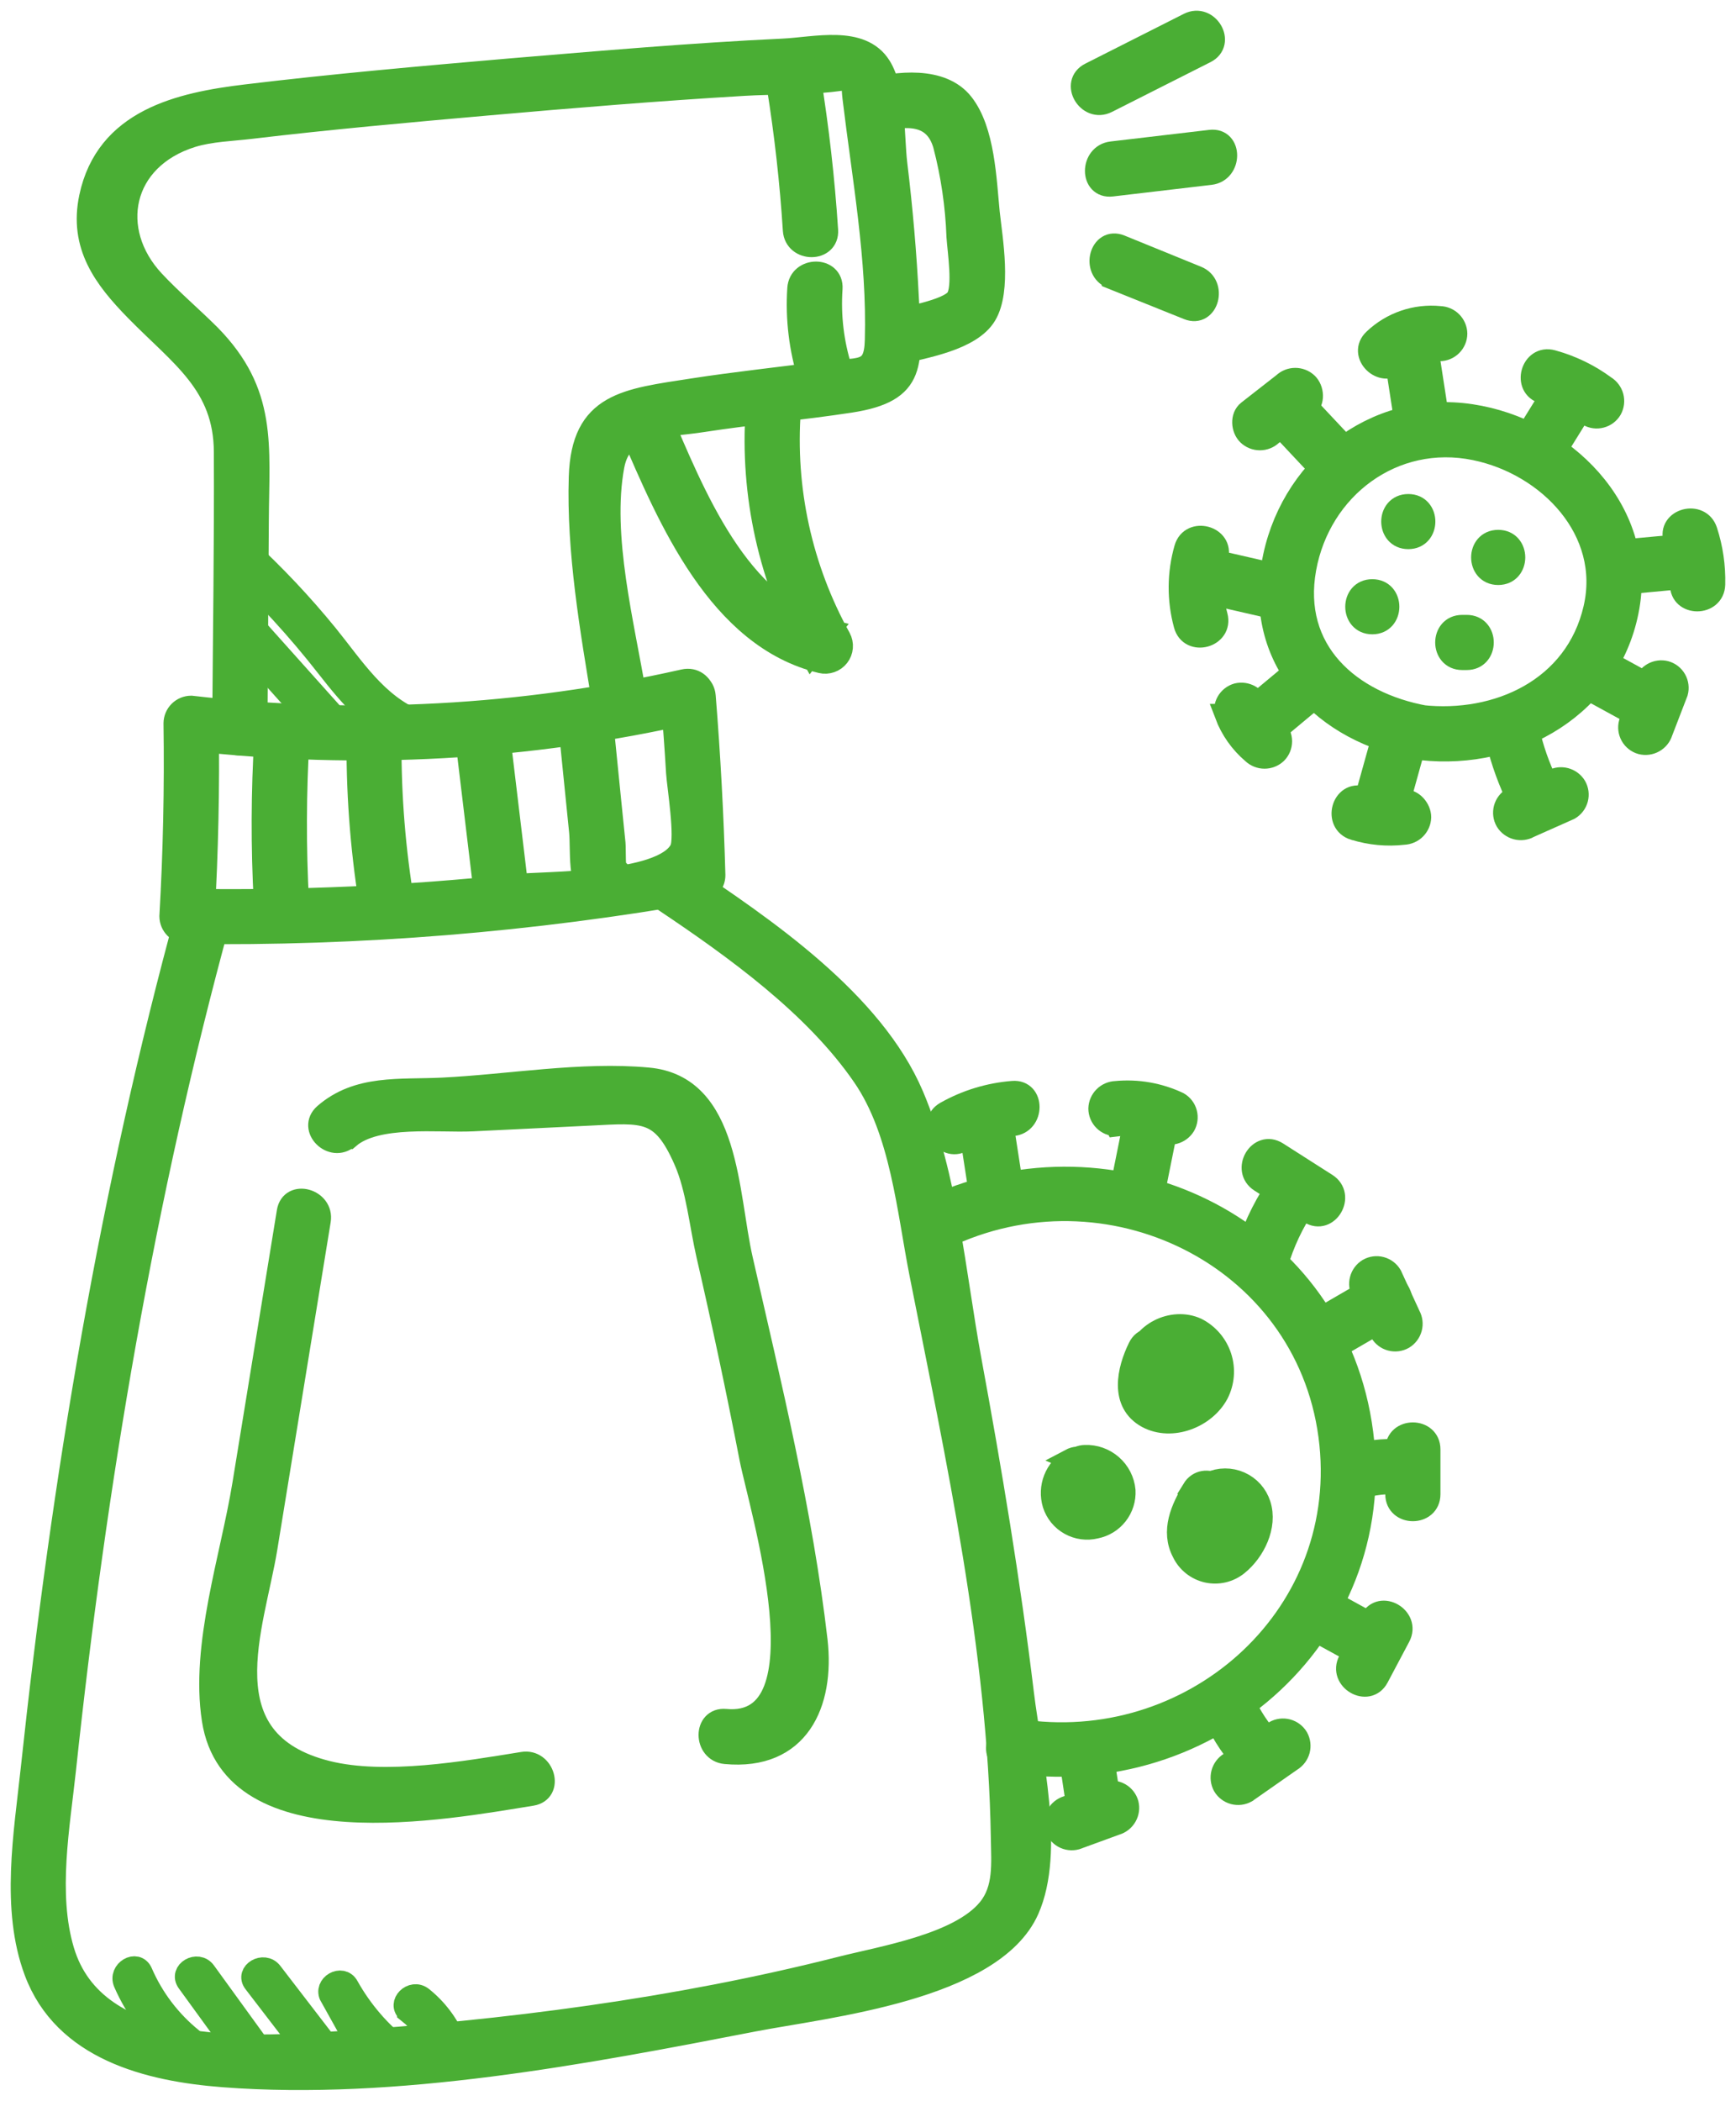 <svg width="81" height="98" viewBox="0 0 81 98" fill="none" xmlns="http://www.w3.org/2000/svg">
<path d="M31.322 32.477C31.417 33.669 31.509 34.859 31.578 36.051C31.616 36.656 32.015 39.095 31.742 39.631C30.905 41.259 25.416 41.124 24.004 41.279C18.93 41.816 13.827 42.043 8.724 41.961L9.515 42.749C9.687 39.745 9.752 36.743 9.708 33.741L8.917 34.526C16.735 35.416 24.648 34.98 32.32 33.236C33.309 33.013 32.895 31.497 31.9 31.72C24.364 33.422 16.593 33.839 8.917 32.953C8.708 32.955 8.509 33.039 8.361 33.186C8.214 33.334 8.13 33.533 8.129 33.741C8.173 36.748 8.109 39.751 7.936 42.749C7.939 42.957 8.023 43.155 8.17 43.301C8.317 43.448 8.516 43.532 8.724 43.535C16.784 43.641 24.835 42.987 32.771 41.583C32.937 41.536 33.083 41.436 33.187 41.299C33.291 41.162 33.347 40.995 33.346 40.823C33.27 38.037 33.119 35.255 32.895 32.477C32.818 31.488 31.242 31.479 31.322 32.477Z" fill="#4AAE34" stroke="#4AAE34"/>
<path d="M8.739 42.466C5.159 55.518 2.901 69.087 1.464 82.538C1.142 85.544 0.529 89.044 1.625 91.973C2.982 95.605 6.901 96.599 10.418 96.868C18.469 97.488 27.279 95.805 35.178 94.272C38.511 93.627 46.318 92.839 47.985 89.093C49.21 86.338 48.089 81.861 47.747 79.029C47.114 73.787 46.243 68.574 45.285 63.38C44.561 59.436 44.19 54.83 42.603 51.104C40.725 46.693 35.684 43.285 31.811 40.691C30.966 40.118 30.175 41.488 31.015 42.05C34.304 44.254 38.013 46.922 40.271 50.213C42.042 52.792 42.338 56.43 42.933 59.439C44.633 68.038 46.594 76.972 46.732 85.751C46.749 86.917 46.873 88.118 46.108 89.049C44.753 90.706 41.142 91.282 39.207 91.775C31.575 93.713 23.533 94.748 15.686 95.258C11.594 95.524 4.454 95.997 2.965 90.99C2.177 88.344 2.761 85.212 3.048 82.538C4.469 69.23 6.723 55.799 10.265 42.884C10.533 41.907 9.012 41.488 8.744 42.466H8.739Z" fill="#4AAE34" stroke="#4AAE34"/>
<path d="M44.385 57.602C52.04 54.162 61.192 58.831 62.061 67.373C62.895 75.579 55.508 81.947 47.496 80.683C46.505 80.525 46.076 82.039 47.077 82.199C56.497 83.687 65.057 76.054 63.51 66.407C62.012 57.08 51.971 52.474 43.589 56.243C42.666 56.662 43.465 58.014 44.385 57.602Z" fill="#4AAE34" stroke="#4AAE34"/>
<path d="M11.982 33.986C12.005 30.763 12.025 27.538 12.043 24.31C12.063 20.733 12.448 18.331 9.8 15.629C8.937 14.769 8.011 13.986 7.183 13.101C5.001 10.762 5.639 7.411 8.969 6.374C9.831 6.11 10.815 6.087 11.695 5.981C15.358 5.545 19.036 5.216 22.708 4.892C26.707 4.539 30.71 4.21 34.715 3.972C36.05 3.894 37.427 3.937 38.741 3.797C40.015 3.659 39.684 3.53 39.808 4.559C40.254 8.285 40.958 12.075 40.852 15.855C40.814 17.506 40.095 17.125 38.264 17.371C36.294 17.635 34.319 17.841 32.355 18.145C29.192 18.635 27.147 18.79 27.038 22.252C26.929 25.715 27.558 29.358 28.128 32.797C28.292 33.794 29.813 33.37 29.649 32.381C29.111 29.14 28.024 24.995 28.634 21.731C28.999 19.779 30.963 19.945 32.775 19.661C35.075 19.306 37.375 19.105 39.675 18.753C42.816 18.271 42.525 16.933 42.376 13.957C42.272 11.842 42.088 9.724 41.832 7.62C41.683 6.348 41.778 4.198 41.082 3.092C40.184 1.659 38.031 2.232 36.524 2.301C32.268 2.501 28.016 2.874 23.771 3.227C19.671 3.582 15.562 3.943 11.476 4.436C8.376 4.809 4.955 5.583 4.19 9.2C3.715 11.455 4.848 12.972 6.335 14.491C8.422 16.623 10.467 17.93 10.478 21.083C10.498 25.382 10.432 29.681 10.401 33.981C10.401 34.992 11.974 34.992 11.979 33.981L11.982 33.986Z" fill="#4AAE34" stroke="#4AAE34"/>
<path d="M40.889 5.69C42.272 5.338 43.592 5.254 44.032 6.759C44.398 8.159 44.609 9.595 44.661 11.041C44.705 11.732 44.978 13.423 44.621 13.928C44.23 14.481 42.223 14.81 41.444 15.005C40.461 15.255 40.869 16.774 41.864 16.524C43.066 16.218 45.294 15.879 45.999 14.704C46.703 13.529 46.286 11.185 46.148 9.923C45.996 8.393 45.927 6.091 44.932 4.827C43.937 3.563 41.858 3.821 40.469 4.174C39.486 4.426 39.894 5.942 40.889 5.69Z" fill="#4AAE34" stroke="#4AAE34"/>
<path d="M66.314 34.962C70.759 35.449 75.193 32.93 75.998 28.31C76.786 23.773 72.939 19.998 68.645 19.353C64.088 18.659 60.102 21.901 59.355 26.358C58.593 30.924 61.796 34.163 66.104 34.934C67.099 35.111 67.524 33.595 66.523 33.417C62.978 32.781 60.223 30.348 60.916 26.524C61.595 22.781 65.014 20.187 68.829 20.975C72.251 21.68 75.222 24.761 74.376 28.39C73.514 32.116 69.882 33.781 66.325 33.389C65.307 33.277 65.316 34.85 66.314 34.962Z" fill="#4AAE34" stroke="#4AAE34"/>
<path d="M36.277 4.039C36.633 6.263 36.883 8.497 37.027 10.74C37.093 11.746 38.672 11.752 38.606 10.74C38.45 8.353 38.181 5.98 37.798 3.62C37.637 2.626 36.118 3.047 36.277 4.039Z" fill="#4AAE34" stroke="#4AAE34"/>
<path d="M37.234 13.46C37.142 14.866 37.312 16.277 37.735 17.622C38.022 18.587 39.558 18.175 39.256 17.206C38.875 15.996 38.725 14.725 38.813 13.46C38.876 12.448 37.3 12.451 37.234 13.46Z" fill="#4AAE34" stroke="#4AAE34"/>
<path d="M29.427 20.11C31.184 24.188 33.516 29.754 38.316 30.907C38.465 30.942 38.621 30.934 38.766 30.883C38.911 30.832 39.038 30.741 39.132 30.62C39.226 30.499 39.283 30.353 39.295 30.201C39.308 30.048 39.276 29.895 39.204 29.76C37.403 26.511 36.591 22.808 36.869 19.106C36.935 18.098 35.359 18.1 35.291 19.106C35.013 23.088 35.9 27.064 37.844 30.554L38.732 29.407C34.457 28.381 32.36 22.976 30.79 19.333C30.391 18.407 29.031 19.207 29.427 20.127V20.11Z" fill="#4AAE34" stroke="#4AAE34"/>
<path d="M51.657 4.775L56.258 2.451C57.164 1.992 56.364 0.637 55.462 1.092L50.861 3.417C49.955 3.875 50.755 5.231 51.657 4.775Z" fill="#4AAE34" stroke="#4AAE34"/>
<path d="M51.873 8.668L56.474 8.126C57.469 8.012 57.48 6.435 56.474 6.556L51.873 7.097C50.878 7.212 50.867 8.785 51.873 8.668Z" fill="#4AAE34" stroke="#4AAE34"/>
<path d="M51.862 12.987L55.427 14.42C56.367 14.804 56.776 13.274 55.847 12.904L52.279 11.451C51.338 11.069 50.93 12.597 51.859 12.967L51.862 12.987Z" fill="#4AAE34" stroke="#4AAE34"/>
<path d="M45.225 52.56L45.777 56.126C45.932 57.123 47.453 56.699 47.298 55.708L46.746 52.142C46.591 51.145 45.07 51.569 45.225 52.56Z" fill="#4AAE34" stroke="#4AAE34"/>
<path d="M52.954 52.133C52.742 53.177 52.531 54.222 52.322 55.269C52.123 56.255 53.645 56.679 53.843 55.687C54.054 54.642 54.265 53.596 54.475 52.549C54.674 51.563 53.153 51.139 52.954 52.133Z" fill="#4AAE34" stroke="#4AAE34"/>
<path d="M59.772 55.08C59.09 56.03 58.559 57.079 58.196 58.19C57.88 59.156 59.401 59.568 59.717 58.608C60.045 57.629 60.523 56.706 61.135 55.874C61.73 55.051 60.361 54.266 59.772 55.08Z" fill="#4AAE34" stroke="#4AAE34"/>
<path d="M62.593 62.732L65.02 61.325C65.897 60.815 65.103 59.456 64.223 59.966L61.796 61.376C60.919 61.884 61.713 63.245 62.593 62.732Z" fill="#4AAE34" stroke="#4AAE34"/>
<path d="M63.602 69.382C64.288 69.198 65.003 69.153 65.707 69.25C66.129 69.305 66.495 68.849 66.495 68.465C66.49 68.258 66.406 68.06 66.259 67.913C66.112 67.766 65.915 67.682 65.707 67.677C64.861 67.573 64.003 67.637 63.182 67.866C62.205 68.135 62.607 69.651 63.602 69.382Z" fill="#4AAE34" stroke="#4AAE34"/>
<path d="M61.558 76.198L63.45 77.235C64.341 77.723 65.138 76.376 64.246 75.877L62.354 74.839C61.463 74.352 60.666 75.699 61.558 76.198Z" fill="#4AAE34" stroke="#4AAE34"/>
<path d="M56.669 80.122C57.055 80.961 57.578 81.731 58.216 82.4C58.912 83.137 60.028 82.025 59.332 81.288C58.792 80.712 58.353 80.049 58.032 79.328C57.926 79.148 57.753 79.017 57.551 78.963C57.348 78.91 57.133 78.938 56.951 79.041C56.774 79.15 56.646 79.321 56.592 79.521C56.539 79.721 56.564 79.934 56.664 80.116L56.669 80.122Z" fill="#4AAE34" stroke="#4AAE34"/>
<path d="M49.915 82.028C50.049 82.937 50.185 83.844 50.323 84.748C50.386 85.172 50.915 85.396 51.292 85.298C51.491 85.239 51.66 85.106 51.763 84.926C51.866 84.746 51.895 84.533 51.844 84.332C51.709 83.424 51.557 82.518 51.436 81.612C51.373 81.188 50.841 80.965 50.467 81.062C50.268 81.121 50.1 81.255 49.997 81.435C49.894 81.615 49.865 81.827 49.915 82.028Z" fill="#4AAE34" stroke="#4AAE34"/>
<path d="M44.92 53.237C45.633 52.824 46.428 52.572 47.249 52.497C48.253 52.408 48.261 50.835 47.249 50.924C46.15 51.011 45.083 51.337 44.124 51.878C43.241 52.377 44.035 53.735 44.92 53.237Z" fill="#4AAE34" stroke="#4AAE34"/>
<path d="M52.074 52.514C52.796 52.419 53.529 52.518 54.199 52.801C54.382 52.9 54.595 52.925 54.796 52.872C54.996 52.818 55.169 52.69 55.278 52.514C55.382 52.334 55.41 52.119 55.356 51.918C55.303 51.716 55.171 51.544 54.99 51.439C54.081 51.009 53.071 50.833 52.069 50.929C51.862 50.936 51.665 51.02 51.519 51.166C51.372 51.312 51.287 51.508 51.281 51.715C51.282 51.923 51.366 52.122 51.513 52.269C51.66 52.416 51.86 52.501 52.069 52.503L52.074 52.514Z" fill="#4AAE34" stroke="#4AAE34"/>
<path d="M58.8 55.12L61.1 56.585C61.963 57.132 62.751 55.77 61.897 55.229L59.596 53.761C58.734 53.214 57.946 54.575 58.8 55.12Z" fill="#4AAE34" stroke="#4AAE34"/>
<path d="M63.55 60.279L64.413 62.153C64.518 62.333 64.691 62.465 64.893 62.518C65.095 62.572 65.31 62.544 65.491 62.44C65.669 62.332 65.798 62.16 65.852 61.96C65.906 61.76 65.879 61.546 65.779 61.365L64.916 59.49C64.81 59.311 64.638 59.18 64.436 59.126C64.234 59.072 64.019 59.1 63.838 59.204C63.66 59.312 63.53 59.484 63.477 59.685C63.423 59.886 63.449 60.099 63.55 60.281V60.279Z" fill="#4AAE34" stroke="#4AAE34"/>
<path d="M65.135 67.614C65.135 68.309 65.135 69.006 65.135 69.703C65.135 70.715 66.71 70.718 66.71 69.703C66.71 69.006 66.71 68.309 66.71 67.614C66.71 66.602 65.135 66.599 65.135 67.614Z" fill="#4AAE34" stroke="#4AAE34"/>
<path d="M63.947 75.561L62.938 77.465C62.463 78.359 63.826 79.153 64.301 78.258L65.31 76.355C65.784 75.461 64.424 74.667 63.947 75.561Z" fill="#4AAE34" stroke="#4AAE34"/>
<path d="M58.165 83.596L60.261 82.131C60.438 82.023 60.567 81.851 60.621 81.651C60.674 81.451 60.648 81.238 60.548 81.056C60.442 80.877 60.27 80.747 60.068 80.693C59.866 80.64 59.652 80.667 59.47 80.77L57.371 82.234C57.194 82.343 57.065 82.516 57.012 82.716C56.959 82.916 56.984 83.13 57.084 83.312C57.19 83.491 57.362 83.621 57.564 83.675C57.766 83.728 57.98 83.701 58.162 83.599L58.165 83.596Z" fill="#4AAE34" stroke="#4AAE34"/>
<path d="M50.211 85.788L52.08 85.106C52.279 85.046 52.446 84.912 52.548 84.732C52.651 84.552 52.68 84.34 52.629 84.14C52.572 83.94 52.439 83.77 52.258 83.667C52.077 83.564 51.862 83.536 51.66 83.589L49.791 84.271C49.593 84.332 49.425 84.465 49.323 84.645C49.221 84.825 49.192 85.037 49.242 85.237C49.299 85.438 49.432 85.608 49.613 85.711C49.795 85.814 50.01 85.841 50.211 85.788Z" fill="#4AAE34" stroke="#4AAE34"/>
<path d="M53.127 62.858C52.612 63.907 52.264 65.438 53.523 66.126C54.674 66.742 56.235 66.126 56.825 65.025C56.962 64.76 57.045 64.47 57.069 64.173C57.094 63.876 57.059 63.576 56.967 63.292C56.875 63.009 56.728 62.745 56.534 62.519C56.339 62.292 56.102 62.105 55.835 61.97C54.72 61.46 53.224 62.176 53.046 63.423C52.998 63.624 53.029 63.835 53.131 64.014C53.233 64.194 53.401 64.328 53.598 64.389C53.966 64.495 54.51 64.26 54.567 63.841C54.702 62.904 55.884 63.618 55.384 64.366C55.229 64.601 54.587 64.982 54.297 64.756C54.007 64.529 54.369 63.896 54.49 63.652C54.932 62.746 53.572 61.947 53.127 62.858Z" fill="#4AAE34" stroke="#4AAE34"/>
<path d="M55.663 69.485C55.122 70.368 54.648 71.423 55.183 72.426C55.292 72.653 55.452 72.853 55.651 73.01C55.849 73.167 56.08 73.277 56.327 73.333C56.574 73.388 56.831 73.386 57.077 73.329C57.324 73.271 57.554 73.158 57.751 72.999C58.533 72.371 59.116 71.185 58.794 70.187C58.721 69.958 58.6 69.747 58.439 69.567C58.278 69.388 58.081 69.245 57.86 69.147C57.639 69.05 57.4 69 57.159 69.001C56.917 69.003 56.679 69.055 56.459 69.156C56.066 69.325 55.985 69.898 56.172 70.233C56.28 70.41 56.453 70.539 56.653 70.592C56.854 70.645 57.068 70.62 57.25 70.52C57.014 70.62 57.285 70.506 57.288 70.675C57.299 70.791 57.29 70.908 57.262 71.022C57.21 71.191 56.919 71.824 56.721 71.818C56.109 71.804 56.922 70.428 57.009 70.271C57.538 69.411 56.175 68.611 55.646 69.477L55.663 69.485Z" fill="#4AAE34" stroke="#4AAE34"/>
<path d="M49.964 68.092C49.611 68.295 49.339 68.611 49.189 68.988C49.04 69.365 49.023 69.782 49.141 70.17C49.269 70.571 49.545 70.908 49.913 71.113C50.281 71.319 50.713 71.377 51.123 71.276C51.522 71.198 51.88 70.979 52.129 70.659C52.379 70.338 52.505 69.939 52.483 69.534C52.441 69.076 52.225 68.653 51.878 68.35C51.532 68.047 51.083 67.888 50.622 67.906C50.415 67.911 50.217 67.995 50.071 68.141C49.924 68.288 49.839 68.484 49.834 68.691C49.836 68.899 49.919 69.098 50.067 69.245C50.214 69.392 50.414 69.475 50.622 69.477C50.622 69.477 50.875 69.477 50.763 69.477C50.651 69.477 50.846 69.534 50.795 69.491C50.976 69.643 50.746 69.428 50.895 69.605C50.835 69.537 50.976 69.72 50.913 69.626C50.938 69.666 50.913 69.769 50.936 69.626C50.907 69.732 50.936 69.646 50.898 69.68C50.861 69.714 50.864 69.717 50.898 69.68L50.798 69.737C50.798 69.737 50.74 69.737 50.757 69.737C50.849 69.737 50.651 69.737 50.631 69.737C50.772 69.737 50.565 69.671 50.665 69.737C50.527 69.643 50.648 69.723 50.665 69.757C50.573 69.608 50.665 69.838 50.628 69.666C50.654 69.803 50.628 69.594 50.628 69.565C50.628 69.7 50.651 69.505 50.662 69.471C50.628 69.562 50.706 69.471 50.662 69.471C50.619 69.471 50.645 69.496 50.703 69.436C50.645 69.482 50.657 69.479 50.734 69.436C51.632 68.963 50.835 67.605 49.938 68.081L49.964 68.092Z" fill="#4AAE34" stroke="#4AAE34"/>
<path d="M65.083 16.607C65.255 17.715 65.427 18.825 65.598 19.938C65.753 20.935 67.271 20.511 67.119 19.519C66.946 18.411 66.775 17.301 66.604 16.189C66.449 15.191 64.928 15.615 65.083 16.607Z" fill="#4AAE34" stroke="#4AAE34"/>
<path d="M59.694 19.865L61.621 21.918C62.317 22.657 63.429 21.545 62.736 20.805L60.81 18.753C60.114 18.011 59.001 19.126 59.694 19.865Z" fill="#4AAE34" stroke="#4AAE34"/>
<path d="M56.255 27.659L58.984 28.284C59.97 28.51 60.393 26.997 59.404 26.768L56.675 26.143C55.689 25.916 55.266 27.433 56.255 27.659Z" fill="#4AAE34" stroke="#4AAE34"/>
<path d="M59.545 34.074L61.609 32.354C61.756 32.206 61.838 32.006 61.838 31.798C61.838 31.59 61.756 31.39 61.609 31.242C61.459 31.098 61.26 31.018 61.051 31.018C60.843 31.018 60.644 31.098 60.494 31.242L58.429 32.962C58.282 33.11 58.2 33.309 58.2 33.518C58.2 33.726 58.282 33.926 58.429 34.074C58.579 34.217 58.779 34.298 58.987 34.298C59.195 34.298 59.395 34.217 59.545 34.074Z" fill="#4AAE34" stroke="#4AAE34"/>
<path d="M64.453 34.555L63.634 37.487C63.363 38.464 64.884 38.883 65.158 37.906C65.431 36.928 65.701 35.951 65.974 34.973C66.247 33.996 64.723 33.58 64.453 34.555Z" fill="#4AAE34" stroke="#4AAE34"/>
<path d="M69.741 34.165C69.948 35.164 70.27 36.135 70.701 37.06C71.121 37.98 72.481 37.18 72.064 36.266C71.7 35.46 71.431 34.614 71.262 33.746C71.064 32.755 69.537 33.173 69.741 34.165Z" fill="#4AAE34" stroke="#4AAE34"/>
<path d="M73.936 32.077L75.989 33.2C76.881 33.687 77.677 32.34 76.786 31.841L74.733 30.718C73.841 30.231 73.045 31.578 73.936 32.077Z" fill="#4AAE34" stroke="#4AAE34"/>
<path d="M75.779 27.235L78.502 26.98C79.506 26.888 79.515 25.314 78.502 25.409L75.779 25.661C74.779 25.756 74.767 27.329 75.779 27.235Z" fill="#4AAE34" stroke="#4AAE34"/>
<path d="M72.507 21.193C72.984 20.419 73.464 19.646 73.945 18.874C74.477 18.014 73.114 17.218 72.582 18.08L71.144 20.399C70.609 21.259 71.975 22.056 72.507 21.193Z" fill="#4AAE34" stroke="#4AAE34"/>
<path d="M12.367 34.36C12.21 36.937 12.201 39.521 12.342 42.099C12.399 43.105 13.975 43.111 13.92 42.099C13.78 39.521 13.789 36.937 13.946 34.36C14.007 33.348 12.428 33.354 12.367 34.36Z" fill="#4AAE34" stroke="#4AAE34"/>
<path d="M16.672 34.159C16.635 36.823 16.827 39.485 17.247 42.116C17.405 43.113 18.926 42.689 18.768 41.697C18.376 39.204 18.199 36.682 18.239 34.159C18.239 33.145 16.675 33.145 16.66 34.159H16.672Z" fill="#4AAE34" stroke="#4AAE34"/>
<path d="M21.681 33.953C21.984 36.458 22.285 38.964 22.584 41.471C22.702 42.465 24.28 42.477 24.16 41.471C23.86 38.966 23.561 36.46 23.259 33.953C23.139 32.961 21.56 32.947 21.681 33.953Z" fill="#4AAE34" stroke="#4AAE34"/>
<path d="M26.543 33.75L27.052 38.783C27.136 39.623 26.943 41.291 27.697 41.873C27.848 42.014 28.047 42.092 28.254 42.092C28.461 42.092 28.661 42.014 28.812 41.873C28.939 41.758 29.029 41.611 29.074 41.447C29.119 41.282 29.116 41.109 29.065 40.947C29.018 40.782 28.918 40.637 28.78 40.533C28.643 40.43 28.475 40.374 28.303 40.373H28.24C27.228 40.416 27.222 41.99 28.24 41.947H28.303L27.544 41.374L27.561 41.477C27.63 41.222 27.697 40.967 27.765 40.712L27.697 40.772H28.812C28.663 40.657 28.714 39.625 28.686 39.339L28.487 37.381C28.366 36.172 28.245 34.96 28.122 33.747C28.021 32.749 26.443 32.741 26.543 33.747V33.75Z" fill="#4AAE34" stroke="#4AAE34"/>
<path d="M65.71 25.117C66.725 25.117 66.728 23.546 65.71 23.546C64.692 23.546 64.692 25.117 65.71 25.117Z" fill="#4AAE34" stroke="#4AAE34"/>
<path d="M64.03 29.09C65.045 29.09 65.048 27.519 64.03 27.519C63.013 27.519 63.015 29.09 64.03 29.09Z" fill="#4AAE34" stroke="#4AAE34"/>
<path d="M69.905 26.79C70.92 26.79 70.923 25.217 69.905 25.217C68.887 25.217 68.887 26.79 69.905 26.79Z" fill="#4AAE34" stroke="#4AAE34"/>
<path d="M68.226 30.757H68.436C69.451 30.757 69.453 29.184 68.436 29.184H68.226C67.211 29.184 67.211 30.757 68.226 30.757Z" fill="#4AAE34" stroke="#4AAE34"/>
<path d="M13.414 56.521C12.72 60.763 12.028 65.006 11.338 69.25C10.783 72.649 9.38 76.765 9.917 80.225C10.855 86.275 20.795 84.386 24.815 83.739C25.816 83.578 25.39 82.062 24.395 82.222C21.741 82.649 17.969 83.314 15.26 82.635C9.601 81.216 11.841 75.905 12.445 72.214C13.273 67.123 14.103 62.031 14.935 56.937C15.096 55.948 13.578 55.521 13.414 56.521Z" fill="#4AAE34" stroke="#4AAE34"/>
<path d="M16.284 53.088C17.566 51.973 20.479 52.354 22.052 52.277L27.515 52.01C30.054 51.884 30.877 51.723 31.938 54.145C32.513 55.455 32.665 57.152 32.987 58.548C33.714 61.7 34.385 64.863 35 68.035C35.437 70.265 38.666 80.669 33.85 80.219C32.838 80.127 32.846 81.698 33.85 81.792C37.26 82.111 38.45 79.482 38.114 76.527C37.424 70.574 35.963 64.598 34.632 58.757C33.93 55.687 34.057 50.637 30.23 50.299C27.144 50.012 23.754 50.617 20.651 50.769C18.639 50.866 16.701 50.614 15.136 51.973C14.371 52.641 15.49 53.75 16.252 53.085L16.284 53.088Z" fill="#4AAE34" stroke="#4AAE34"/>
<path d="M11.326 30.038L14.981 34.119C15.395 34.578 16.071 33.899 15.66 33.443L12.008 29.362C11.597 28.903 10.918 29.582 11.329 30.038H11.326Z" fill="#4AAE34" stroke="#4AAE34"/>
<path d="M10.743 26.206C12.378 27.727 13.89 29.375 15.263 31.136C16.384 32.569 17.474 33.836 19.185 34.535C19.76 34.77 20.007 33.844 19.441 33.612C17.575 32.85 16.496 31.124 15.28 29.62C14.094 28.165 12.804 26.797 11.421 25.527C10.97 25.108 10.288 25.785 10.743 26.206Z" fill="#4AAE34" stroke="#4AAE34"/>
<path d="M5.791 92.498C6.35 93.778 7.209 94.905 8.296 95.785C8.77 96.169 9.446 95.499 8.974 95.106C7.95 94.281 7.143 93.219 6.622 92.013C6.375 91.44 5.547 91.936 5.791 92.498Z" fill="#4AAE34" stroke="#4AAE34"/>
<path d="M8.747 92.463C9.593 93.625 10.436 94.787 11.278 95.948C11.637 96.444 12.471 95.966 12.106 95.467L9.578 91.979C9.219 91.483 8.385 91.962 8.747 92.463Z" fill="#4AAE34" stroke="#4AAE34"/>
<path d="M11.853 92.492C12.669 93.553 13.485 94.615 14.3 95.679C14.671 96.161 15.505 95.68 15.131 95.195L12.681 92.008C12.31 91.526 11.476 92.008 11.853 92.492Z" fill="#4AAE34" stroke="#4AAE34"/>
<path d="M15.415 93.129C16.089 94.349 17.004 95.421 18.104 96.281C18.584 96.657 19.254 95.995 18.782 95.605C17.746 94.803 16.882 93.801 16.243 92.658C15.956 92.12 15.113 92.601 15.415 93.14V93.129Z" fill="#4AAE34" stroke="#4AAE34"/>
<path d="M19.024 93.862C19.627 94.338 20.1 94.958 20.398 95.665C20.463 95.774 20.568 95.854 20.691 95.886C20.814 95.918 20.944 95.901 21.054 95.837C21.163 95.772 21.241 95.667 21.274 95.545C21.306 95.423 21.289 95.293 21.227 95.183C20.895 94.399 20.372 93.71 19.706 93.177C19.225 92.793 18.555 93.464 19.024 93.853V93.862Z" fill="#4AAE34" stroke="#4AAE34"/>
<path d="M55.286 25.58C54.951 26.746 54.943 27.982 55.263 29.152C55.525 30.126 57.046 29.725 56.784 28.733C56.539 27.837 56.547 26.891 56.807 25.999C57.095 25.024 55.565 24.609 55.286 25.58Z" fill="#4AAE34" stroke="#4AAE34"/>
<path d="M57.173 33.337C57.437 34.035 57.874 34.654 58.444 35.137C58.594 35.279 58.794 35.359 59.001 35.359C59.209 35.359 59.409 35.279 59.559 35.137C59.706 34.989 59.788 34.789 59.788 34.581C59.788 34.373 59.706 34.173 59.559 34.025C59.183 33.734 58.887 33.354 58.697 32.919C58.636 32.721 58.502 32.554 58.322 32.452C58.141 32.35 57.929 32.32 57.727 32.368C57.526 32.425 57.356 32.559 57.252 32.74C57.149 32.921 57.121 33.136 57.175 33.337H57.173Z" fill="#4AAE34" stroke="#4AAE34"/>
<path d="M63.191 38.694C63.934 38.925 64.718 38.998 65.491 38.909C65.698 38.902 65.895 38.817 66.042 38.671C66.188 38.524 66.273 38.327 66.279 38.121C66.279 37.736 65.917 37.284 65.491 37.335C64.856 37.42 64.211 37.366 63.599 37.178C62.627 36.877 62.21 38.393 63.179 38.694H63.191Z" fill="#4AAE34" stroke="#4AAE34"/>
<path d="M71.349 38.59L73.235 37.751C73.415 37.645 73.546 37.473 73.6 37.272C73.654 37.071 73.626 36.857 73.522 36.676C73.414 36.499 73.242 36.371 73.041 36.317C72.84 36.264 72.626 36.29 72.444 36.389L70.558 37.229C70.377 37.335 70.246 37.507 70.192 37.709C70.138 37.911 70.166 38.126 70.27 38.307C70.379 38.484 70.552 38.612 70.753 38.666C70.955 38.719 71.169 38.693 71.352 38.593L71.349 38.59Z" fill="#4AAE34" stroke="#4AAE34"/>
<path d="M76.743 31.875C76.503 32.494 76.266 33.112 76.03 33.727C75.975 33.928 76.002 34.142 76.105 34.323C76.208 34.504 76.378 34.637 76.579 34.693C76.781 34.744 76.994 34.715 77.175 34.613C77.356 34.511 77.491 34.344 77.551 34.145L78.264 32.294C78.318 32.093 78.29 31.879 78.187 31.698C78.084 31.517 77.913 31.384 77.712 31.328C77.511 31.277 77.298 31.306 77.117 31.408C76.936 31.51 76.802 31.677 76.743 31.875Z" fill="#4AAE34" stroke="#4AAE34"/>
<path d="M78.114 25.183C78.337 25.852 78.44 26.556 78.419 27.261C78.396 28.273 79.972 28.273 79.998 27.261C80.019 26.415 79.896 25.572 79.635 24.767C79.325 23.807 77.801 24.217 78.114 25.183Z" fill="#4AAE34" stroke="#4AAE34"/>
<path d="M72.016 18.347C72.772 18.558 73.481 18.911 74.106 19.385C74.287 19.488 74.502 19.516 74.704 19.462C74.906 19.409 75.079 19.278 75.184 19.098C75.284 18.916 75.31 18.703 75.257 18.502C75.203 18.301 75.074 18.129 74.897 18.02C74.156 17.473 73.319 17.068 72.43 16.825C71.452 16.553 71.032 18.069 72.01 18.341L72.016 18.347Z" fill="#4AAE34" stroke="#4AAE34"/>
<path d="M65.221 16.945C65.481 16.706 65.792 16.528 66.13 16.425C66.469 16.322 66.826 16.296 67.176 16.349C67.385 16.348 67.584 16.264 67.731 16.117C67.879 15.97 67.962 15.771 67.964 15.564C67.96 15.357 67.875 15.159 67.728 15.013C67.582 14.867 67.384 14.783 67.176 14.778C66.618 14.722 66.055 14.787 65.524 14.97C64.994 15.152 64.51 15.446 64.105 15.833C63.363 16.524 64.479 17.636 65.221 16.945Z" fill="#4AAE34" stroke="#4AAE34"/>
<path d="M59.343 20.284L60.994 18.995C61.33 18.734 61.282 18.158 60.994 17.883C60.843 17.74 60.644 17.661 60.436 17.661C60.229 17.661 60.029 17.74 59.878 17.883L58.228 19.172C57.891 19.433 57.94 20.009 58.228 20.284C58.378 20.427 58.578 20.506 58.786 20.506C58.993 20.506 59.193 20.427 59.343 20.284Z" fill="#4AAE34" stroke="#4AAE34"/>
</svg>
